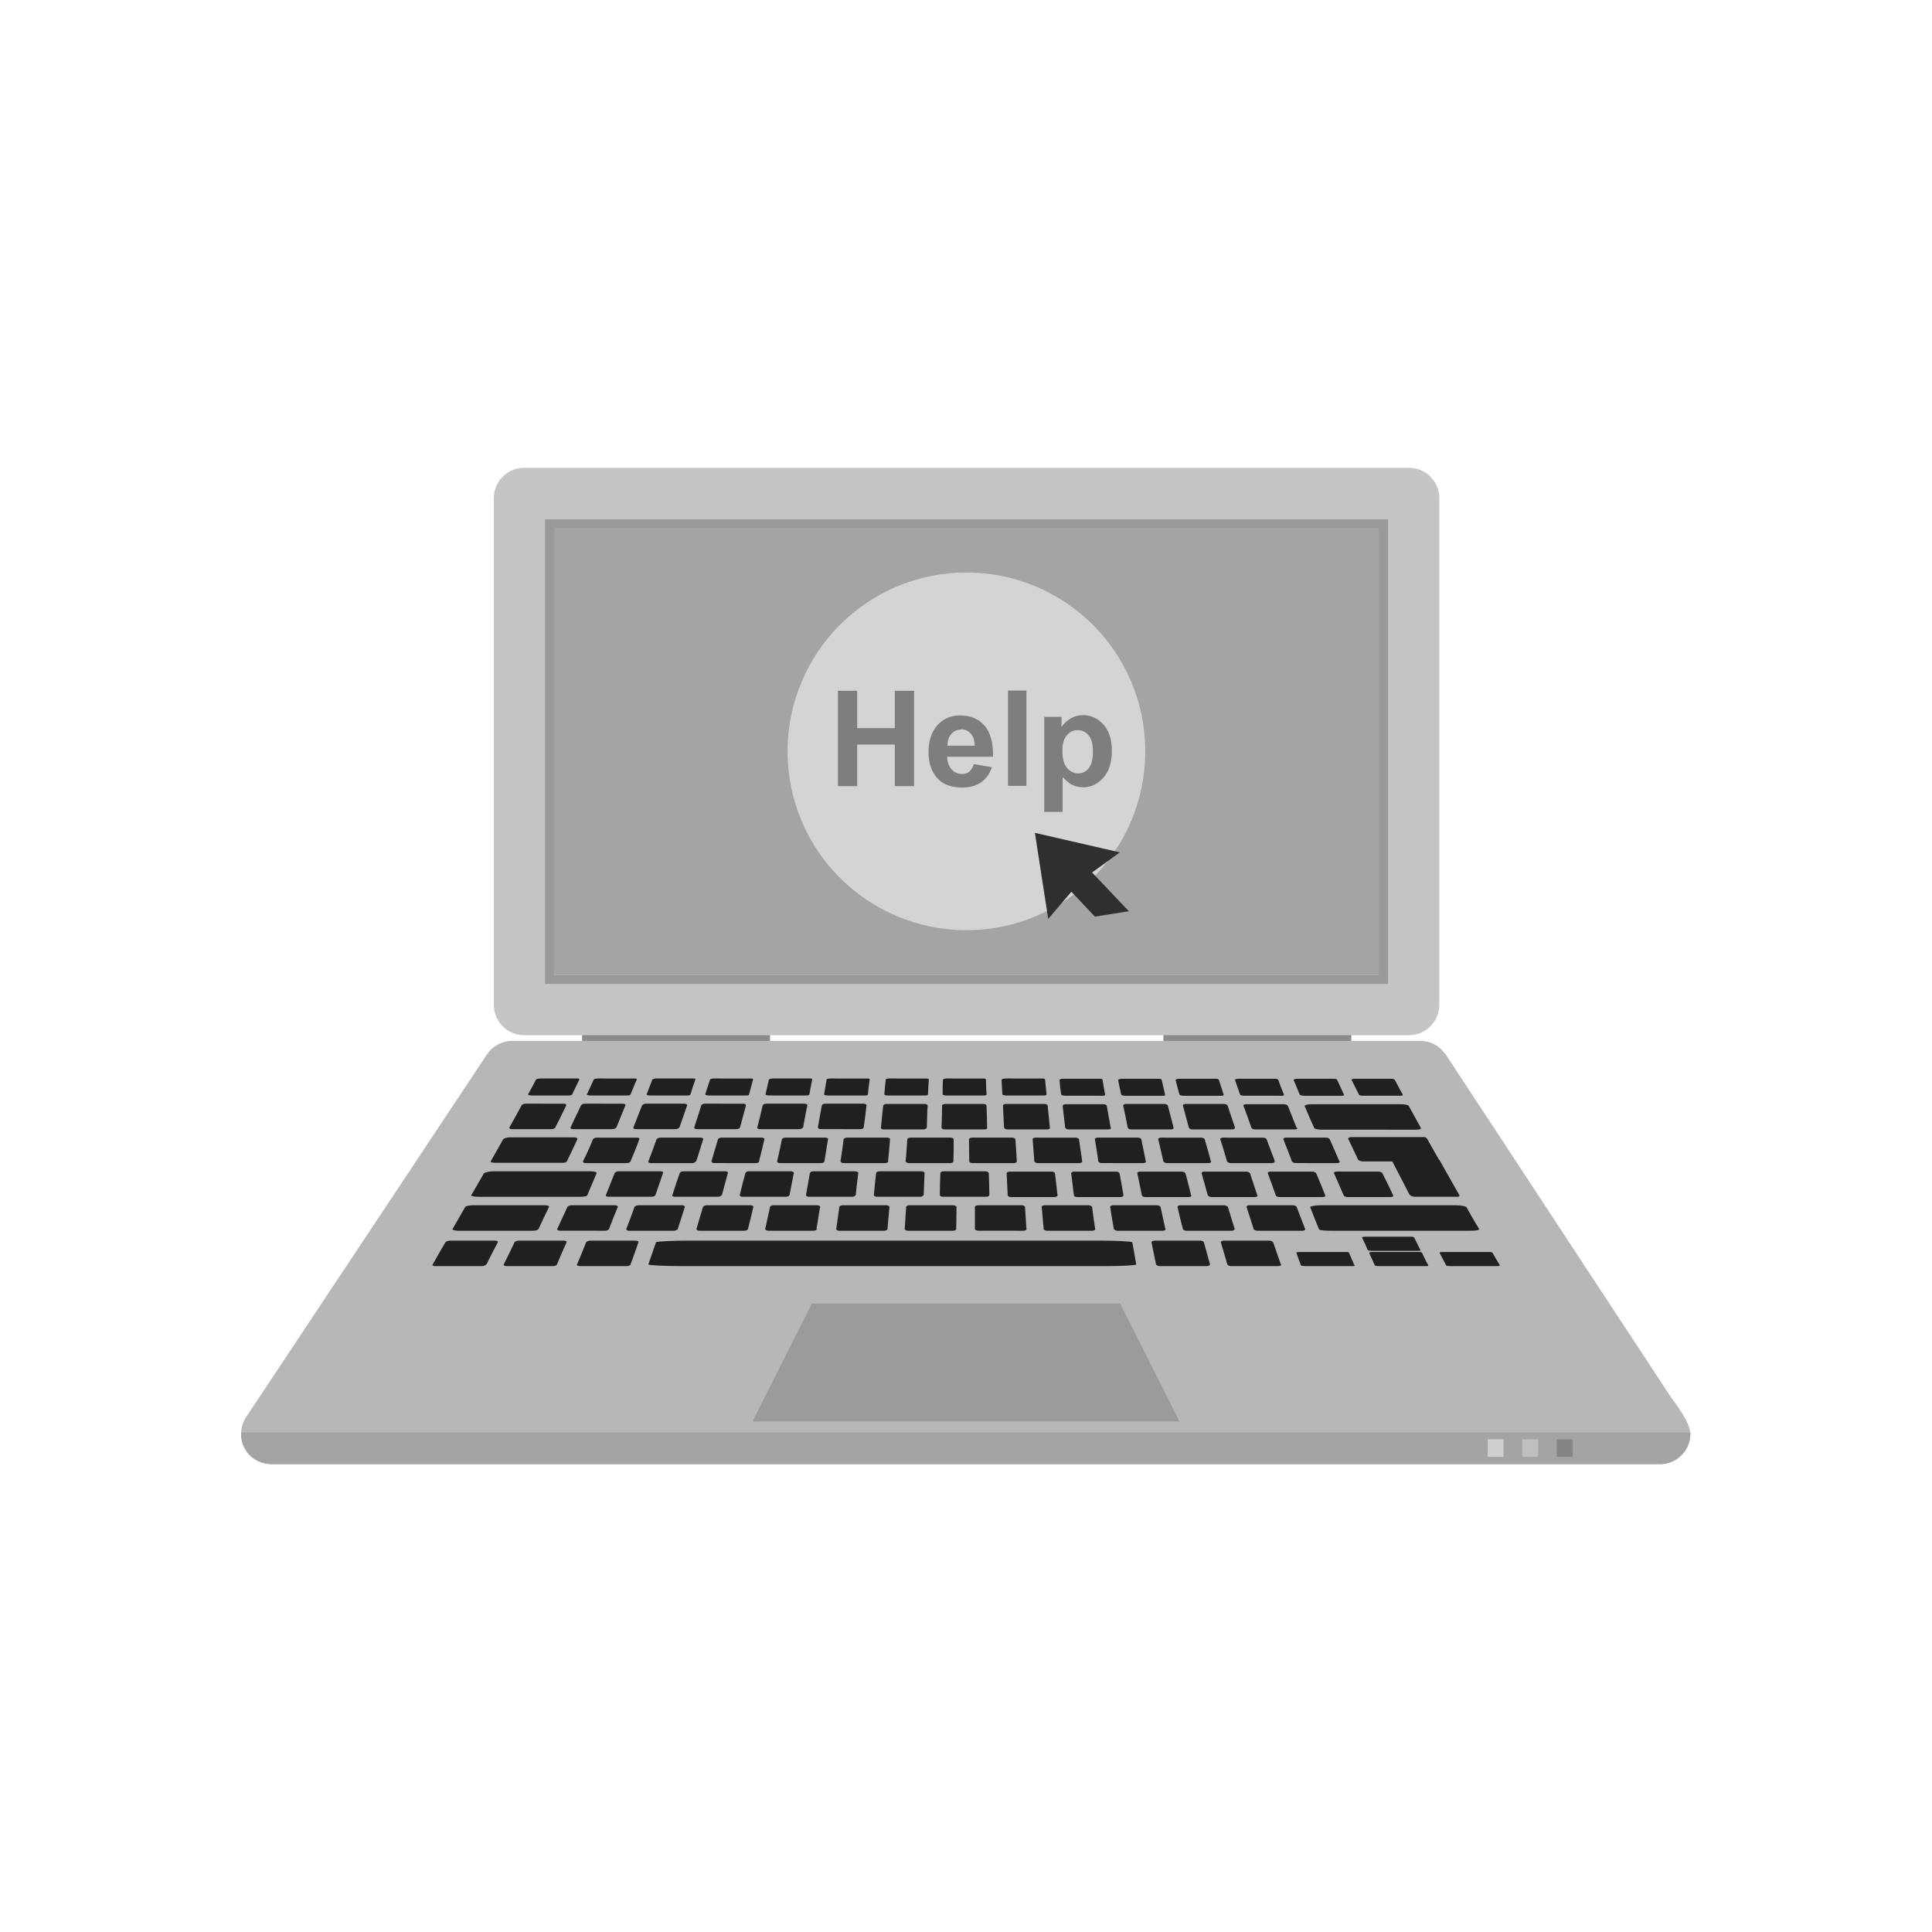 <?xml version="1.0" encoding="UTF-8"?>
<!DOCTYPE svg PUBLIC "-//W3C//DTD SVG 1.1//EN" "http://www.w3.org/Graphics/SVG/1.1/DTD/svg11.dtd">
<!-- Creator: CorelDRAW -->
<svg xmlns="http://www.w3.org/2000/svg" xml:space="preserve" width="6.827in" height="6.827in" style="shape-rendering:geometricPrecision; text-rendering:geometricPrecision; image-rendering:optimizeQuality; fill-rule:evenodd; clip-rule:evenodd"
viewBox="0 0 6.827 6.827"
 xmlns:xlink="http://www.w3.org/1999/xlink">
 <defs>
  <style type="text/css">
   <![CDATA[
    .str0 {stroke:#202020;stroke-width:0.003;stroke-linecap:round;stroke-linejoin:round}
    .fil14 {fill:none}
    .fil12 {fill:#7E7E7E}
    .fil10 {fill:#858585}
    .fil0 {fill:#8B8B8B}
    .fil1 {fill:#A4A4A5}
    .fil9 {fill:#BFBFBF}
    .fil8 {fill:#CFCFD0}
    .fil11 {fill:#D4D4D5}
    .fil7 {fill:#202020;fill-rule:nonzero}
    .fil13 {fill:#2F2F2F;fill-rule:nonzero}
    .fil5 {fill:#9A9A9A;fill-rule:nonzero}
    .fil6 {fill:#9B9B9C;fill-rule:nonzero}
    .fil3 {fill:#A4A4A5;fill-rule:nonzero}
    .fil2 {fill:#B7B7B7;fill-rule:nonzero}
    .fil4 {fill:#C5C5C5;fill-rule:nonzero}
   ]]>
  </style>
 </defs>
 <g id="Layer_x0020_1">
  <g id="_510982240">
   <g>
    <rect id="_550427232" class="fil0" x="2.057" y="3.649" width="0.664" height="0.042"/>
    <rect id="_550427352" class="fil0" x="4.111" y="3.649" width="0.664" height="0.042"/>
   </g>
   <rect id="_550426800" class="fil1 str0" x="1.888" y="1.814" width="3.054" height="1.683"/>
   <path id="_550426080" class="fil2" d="M5.106 3.722l0.799 1.216c0.015,0.02 0.068,0.09 0.068,0.128 0,0.059 -0.048,0.107 -0.107,0.107l-4.907 0 0 -3.93701e-006c-0.022,1.9685e-005 -0.044,-0.007 -0.063,-0.02 -0.048,-0.035 -0.058,-0.101 -0.024,-0.149l0 9.05512e-005 0.848 -1.277c0.019,-0.029 0.052,-0.049 0.09,-0.049l3.208 0 0.001 0 0 3.93701e-006c0.033,2.75591e-005 0.065,0.015 0.086,0.044l-7.87402e-005 0z"/>
   <path id="_550426512" class="fil3" d="M5.973 5.061c0,0.002 0,0.004 0,0.006 0,0.059 -0.048,0.107 -0.107,0.107l-4.907 0 0 -3.93701e-006c-0.022,1.9685e-005 -0.044,-0.007 -0.063,-0.02 -0.03,-0.022 -0.046,-0.057 -0.044,-0.092l5.119 0z"/>
   <path id="_550426440" class="fil4" d="M1.852 1.653l3.127 0c0.059,0 0.107,0.048 0.107,0.107l0 1.791c0,0.059 -0.048,0.107 -0.107,0.107l-3.127 0c-0.059,0 -0.107,-0.048 -0.107,-0.107l0 -1.791c0,-0.059 0.048,-0.107 0.107,-0.107zm3.02 0.213l-2.914 0 0 1.578 2.914 0 0 -1.578z"/>
   <path id="_550426176" class="fil5" d="M1.926 1.835l2.979 0 0 1.642 -2.979 0 0 -1.642zm2.946 0.032l-2.914 0 0 1.578 2.914 0 0 -1.578z"/>
   <polygon id="_550426416" class="fil6" points="4.168,5.023 3.958,4.606 2.869,4.606 2.659,5.023 "/>
   <g>
    <path id="_550426656" class="fil7" d="M4.956 3.868c0,0 0,0 0,0 0.002,0.002 0,0.004 -0.005,0.004 -0.045,0 -0.09,0 -0.135,0 -0.006,0 -0.014,-0.002 -0.014,-0.004 -0.009,-0.017 -0.017,-0.035 -0.026,-0.052 -0.001,-0.002 0.005,-0.004 0.01,-0.004 0.044,0 0.088,0 0.132,0 0.005,0 0.009,0.002 0.011,0.004 0.009,0.017 0.018,0.035 0.028,0.052z"/>
    <path id="_550426584" class="fil7" d="M5.021 3.986c0,0 0,0 0,0 0.002,0.003 -0.005,0.006 -0.019,0.006 -0.109,0 -0.219,-6.69291e-005 -0.328,-6.69291e-005 -0.014,0 -0.029,-0.002 -0.03,-0.006 -0.012,-0.026 -0.023,-0.052 -0.034,-0.078 -0,-0.003 0.011,-0.006 0.025,-0.006 0.106,6.69291e-005 0.212,6.69291e-005 0.318,0 0.013,0 0.023,0.003 0.025,0.006 0.014,0.026 0.029,0.052 0.043,0.078z"/>
    <path id="_550425744" class="fil7" d="M5.085 4.098c0,0 0,0 0,0 0,0 0,0 0,0 0.001,0 0.001,0 0.001,0 0.023,0.041 0.046,0.081 0.069,0.122 0.003,0.005 0.003,0.009 -0.004,0.009 -0.051,-6.69291e-005 -0.102,0 -0.152,0 -0.007,-6.69291e-005 -0.017,-0.004 -0.019,-0.009 -0.02,-0.039 -0.04,-0.077 -0.06,-0.116 -0.035,0 -0.069,0 -0.104,0 -0.006,0 -0.015,-0.003 -0.017,-0.006 -0.012,-0.025 -0.023,-0.05 -0.035,-0.074 -0.001,-0.003 0.005,-0.006 0.011,-0.006 0.038,0 0.077,0 0.115,0 0.008,0 0.017,0 0.027,0 0.038,0 0.077,6.69291e-005 0.115,6.69291e-005 0.006,0 0.009,0.003 0.011,0.006 0.014,0.025 0.028,0.05 0.042,0.074z"/>
    <path id="_550425384" class="fil7" d="M5.226 4.344c0,0 0,0 0,0 0.002,0.003 -0.011,0.005 -0.032,0.005 -0.163,0 -0.327,0 -0.49,0 -0.02,0 -0.041,-0.001 -0.043,-0.005 -0.011,-0.026 -0.021,-0.052 -0.031,-0.078 -0.002,-0.003 0.016,-0.007 0.037,-0.007 0.159,0 0.318,0 0.477,0 0.02,0 0.036,0.004 0.038,0.007 0.015,0.026 0.029,0.052 0.045,0.077z"/>
    <path id="_550425480" class="fil7" d="M5.299 4.471c0,0 0,0 0,0 0.001,0.002 -0.001,0.003 -0.008,0.003 -0.055,0 -0.11,0 -0.164,0 -0.008,0 -0.017,-0.001 -0.017,-0.003 -0.008,-0.015 -0.015,-0.029 -0.023,-0.044 -0.002,-0.002 0.007,-0.003 0.014,-0.003 0.054,0 0.108,0 0.162,0 0.007,0 0.009,0.001 0.011,0.003 0.009,0.015 0.017,0.03 0.026,0.044z"/>
    <path id="_550425888" class="fil7" d="M5.02 4.417c0,0 0,0 0,0 0.001,0.002 -0.001,0.003 -0.008,0.003 -0.054,0 -0.108,0 -0.162,0 -0.007,0 -0.016,-0.001 -0.017,-0.003 -0.006,-0.015 -0.013,-0.029 -0.02,-0.044 -0.001,-0.002 0.007,-0.003 0.014,-0.003 0.053,0 0.106,0 0.16,0 0.006,0 0.009,0.002 0.01,0.003 0.008,0.015 0.015,0.029 0.022,0.044z"/>
    <path id="_550425456" class="fil7" d="M5.047 4.471c0,0 0,0 0,0 0.001,0.002 -0.001,0.003 -0.008,0.003 -0.055,0 -0.11,0 -0.164,0 -0.008,0 -0.017,-0.001 -0.017,-0.003 -0.007,-0.015 -0.013,-0.029 -0.02,-0.044 -0.001,-0.002 0.006,-0.003 0.014,-0.003 0.054,0 0.108,-6.69291e-005 0.162,0 0.007,-6.69291e-005 0.009,0.001 0.011,0.003 0.007,0.015 0.014,0.03 0.022,0.044z"/>
    <path id="_550425696" class="fil7" d="M4.787 4.471c0,0 0,0 0,0 0.001,0.002 -0.001,0.003 -0.008,0.003 -0.055,0 -0.11,0 -0.165,0 -0.007,0 -0.017,-0.001 -0.017,-0.003 -0.006,-0.015 -0.011,-0.029 -0.016,-0.044 -0.001,-0.002 0.008,-0.003 0.014,-0.003 0.054,6.69291e-005 0.108,6.69291e-005 0.162,0 0.007,6.69291e-005 0.009,0.001 0.01,0.003 0.006,0.015 0.013,0.03 0.019,0.044z"/>
    <path id="_550425336" class="fil7" d="M4.527 4.468c0,0 0,0 0,0 0.002,0.003 -0.003,0.006 -0.011,0.006 -0.055,0 -0.109,0 -0.165,0 -0.007,0 -0.013,-0.003 -0.014,-0.006 -0.008,-0.026 -0.015,-0.052 -0.023,-0.078 -0.001,-0.003 0.004,-0.006 0.011,-0.006 0.053,0 0.107,0 0.16,0 0.006,0 0.012,0.003 0.014,0.006 0.009,0.026 0.018,0.052 0.027,0.078z"/>
    <path id="_550425648" class="fil7" d="M4.275 4.468c0,0 0,0 0,0 0.001,0.003 -0.004,0.006 -0.011,0.006 -0.055,0 -0.109,0 -0.165,0 -0.006,0 -0.013,-0.003 -0.014,-0.006 -0.005,-0.026 -0.011,-0.052 -0.016,-0.078 -0.001,-0.003 0.005,-0.006 0.012,-0.006 0.053,0 0.106,0 0.16,0 0.007,0 0.013,0.003 0.013,0.006 0.008,0.026 0.014,0.052 0.022,0.078z"/>
    <path id="_550425624" class="fil7" d="M4.015 4.468c0,0 0,0 0,0 0.001,0.003 -0.047,0.006 -0.11,0.006 -0.25,0 -0.5,-6.29921e-005 -0.749,-6.29921e-005 -0.249,0 -0.499,0 -0.748,0 -0.063,0 -0.118,-0.003 -0.117,-0.006 0.009,-0.026 0.018,-0.052 0.027,-0.078 0.001,-0.003 0.055,-0.006 0.117,-0.006 0.242,0 0.485,3.54331e-005 0.728,6.69291e-005 0.242,3.14961e-005 0.485,0 0.728,0 0.062,0 0.109,0.003 0.11,0.006 0.005,0.026 0.01,0.052 0.014,0.078z"/>
    <path id="_550425864" class="fil7" d="M2.229 4.468c0,0 0,0 0,0 -0.002,0.003 -0.008,0.006 -0.015,0.006 -0.055,0 -0.11,0 -0.165,0 -0.007,0 -0.012,-0.003 -0.01,-0.006 0.011,-0.026 0.022,-0.052 0.032,-0.078 0.002,-0.003 0.008,-0.006 0.015,-0.006 0.054,0 0.107,0 0.16,6.69291e-005 0.007,0 0.011,0.003 0.01,0.006 -0.009,0.026 -0.018,0.052 -0.028,0.078z"/>
    <path id="_550424880" class="fil7" d="M1.969 4.468c0,0 0,0 0,0 -0.002,0.003 -0.009,0.006 -0.015,0.006 -0.055,0 -0.11,0 -0.164,0 -0.007,0 -0.012,-0.003 -0.01,-0.006 0.013,-0.026 0.026,-0.052 0.038,-0.078 0.002,-0.003 0.008,-0.006 0.015,-0.006 0.053,0 0.106,0 0.16,0 0.006,0 0.011,0.003 0.009,0.006 -0.012,0.026 -0.023,0.052 -0.034,0.078z"/>
    <path id="_550425216" class="fil7" d="M1.718 4.468c0,0 0,0 0,0 -0.002,0.003 -0.009,0.006 -0.015,0.006 -0.055,0 -0.11,0 -0.165,0 -0.008,0 -0.011,-0.003 -0.009,-0.006 0.015,-0.026 0.029,-0.052 0.045,-0.078 0.002,-0.003 0.009,-0.006 0.016,-0.006 0.053,0 0.106,0 0.16,0 0.006,0 0.011,0.003 0.009,0.006 -0.014,0.026 -0.027,0.052 -0.04,0.078z"/>
    <path id="_550424856" class="fil7" d="M1.644 4.265c0,0 0,0 0,0 0.001,-0.003 0.015,-0.006 0.026,-0.006 0.086,0 0.171,0 0.256,0 0.011,0 0.015,0.003 0.014,0.006 -0.013,0.026 -0.025,0.052 -0.037,0.078 -0.002,0.003 -0.009,0.006 -0.02,0.006 -0.088,0 -0.176,0 -0.264,0 -0.011,0 -0.022,-0.003 -0.02,-0.006 0.015,-0.026 0.03,-0.052 0.045,-0.078z"/>
    <path id="_550425168" class="fil7" d="M1.711 4.146c0,0 0,0 0,0 0.002,-0.003 0.018,-0.007 0.032,-0.007 0.115,0 0.23,6.69291e-005 0.345,6.69291e-005 0.015,0 0.022,0.004 0.02,0.007 -0.011,0.026 -0.022,0.052 -0.033,0.078 -0.001,0.003 -0.011,0.005 -0.026,0.005 -0.119,0 -0.237,-0 -0.356,-0 -0.015,0 -0.029,-0.002 -0.028,-0.005 0.015,-0.026 0.03,-0.052 0.045,-0.078z"/>
    <path id="_550425120" class="fil7" d="M1.778 4.026c0,0 0,0 0,0 0.002,-0.003 0.014,-0.007 0.023,-0.007 0.076,0 0.151,0 0.227,0 0.01,0 0.014,0.003 0.012,0.007 -0.012,0.026 -0.024,0.052 -0.037,0.078 -0.001,0.003 -0.007,0.005 -0.017,0.005 -0.078,-6.69291e-005 -0.156,-6.69291e-005 -0.234,-6.69291e-005 -0.011,0 -0.02,-0.002 -0.018,-0.005 0.015,-0.026 0.029,-0.052 0.044,-0.078z"/>
    <path id="_550424832" class="fil7" d="M1.963 3.984c0,0 0,0 0,0 -0.002,0.003 -0.008,0.006 -0.014,0.006 -0.047,-0 -0.094,-0 -0.141,-0 -0.006,0 -0.009,-0.003 -0.008,-0.006 0.015,-0.026 0.029,-0.052 0.043,-0.078 0.002,-0.003 0.008,-0.006 0.014,-0.006 0.045,0 0.091,6.69291e-005 0.136,6.69291e-005 0.006,0 0.009,0.003 0.008,0.006 -0.013,0.026 -0.025,0.052 -0.039,0.078z"/>
    <path id="_550425240" class="fil7" d="M1.894 3.815c0,0 0,0 0,0 0.001,-0.002 0.009,-0.004 0.015,-0.004 0.044,0 0.088,0 0.132,0 0.006,0 0.007,0.002 0.006,0.004 -0.008,0.017 -0.017,0.035 -0.025,0.052 -0.001,0.002 -0.004,0.004 -0.01,0.004 -0.045,0 -0.09,-6.69291e-005 -0.135,-6.69291e-005 -0.006,0 -0.012,-0.002 -0.011,-0.004 0.01,-0.017 0.019,-0.035 0.028,-0.052z"/>
    <path id="_550425048" class="fil7" d="M2.178 3.984c0,0 0,0 0,0 -0.002,0.003 -0.008,0.006 -0.014,0.006 -0.047,0 -0.094,0 -0.14,0 -0.006,0 -0.009,-0.003 -0.008,-0.006 0.012,-0.026 0.025,-0.052 0.037,-0.078 0.002,-0.003 0.008,-0.006 0.013,-0.006 0.045,0 0.091,6.29921e-005 0.136,6.29921e-005 0.006,0 0.009,0.003 0.008,0.006 -0.011,0.026 -0.021,0.052 -0.032,0.078z"/>
    <path id="_550425264" class="fil7" d="M2.097 3.815c0,0 0,0 0,0 0.002,-0.002 0.009,-0.004 0.015,-0.004 0.044,6.69291e-005 0.088,6.69291e-005 0.132,6.69291e-005 0.006,0 0.007,0.002 0.006,0.004 -0.008,0.017 -0.014,0.035 -0.022,0.052 -0.001,0.002 -0.004,0.004 -0.009,0.004 -0.045,0 -0.09,-0 -0.134,-0 -0.006,0 -0.012,-0.002 -0.011,-0.004 0.008,-0.017 0.016,-0.035 0.024,-0.052z"/>
    <path id="_550424928" class="fil7" d="M2.4 3.984c0,0 0,0 0,0 -0.001,0.003 -0.007,0.006 -0.013,0.006 -0.046,0 -0.093,0 -0.141,0 -0.005,0 -0.009,-0.003 -0.008,-0.006 0.011,-0.026 0.02,-0.052 0.031,-0.078 0.002,-0.003 0.008,-0.006 0.013,-0.006 0.046,0 0.091,0 0.137,0 0.006,0 0.01,0.003 0.009,0.006 -0.009,0.026 -0.018,0.052 -0.027,0.078z"/>
    <path id="_550425024" class="fil7" d="M2.305 3.815c0,0 0,0 0,0 0.001,-0.002 0.009,-0.004 0.014,-0.004 0.044,0 0.088,0 0.132,0 0.006,0 0.008,0.002 0.006,0.004 -0.006,0.017 -0.012,0.035 -0.017,0.052 -0.001,0.002 -0.003,0.004 -0.009,0.004 -0.045,0 -0.09,-6.69291e-005 -0.135,-6.69291e-005 -0.006,0 -0.012,-0.002 -0.011,-0.004 0.007,-0.017 0.013,-0.035 0.02,-0.052z"/>
    <path id="_550424328" class="fil7" d="M2.615 3.984c0,0 0,0 0,0 -0.001,0.003 -0.006,0.006 -0.012,0.006 -0.047,0 -0.094,0 -0.141,0 -0.006,0 -0.009,-0.003 -0.009,-0.006 0.009,-0.026 0.017,-0.052 0.025,-0.078 0.001,-0.003 0.007,-0.006 0.012,-0.006 0.045,6.69291e-005 0.091,6.69291e-005 0.137,6.69291e-005 0.006,0 0.009,0.003 0.009,0.006 -0.007,0.026 -0.014,0.052 -0.021,0.078z"/>
    <path id="_550424256" class="fil7" d="M2.508 3.815c0,0 0,0 0,0 0.001,-0.002 0.009,-0.004 0.014,-0.004 0.044,0 0.088,0 0.132,6.69291e-005 0.006,0 0.008,0.002 0.007,0.004 -0.005,0.017 -0.009,0.034 -0.014,0.052 -0,0.002 -0.003,0.004 -0.008,0.004 -0.045,0 -0.09,0 -0.135,-0 -0.005,0 -0.012,-0.002 -0.012,-0.004 0.006,-0.017 0.011,-0.035 0.017,-0.052z"/>
    <path id="_550423800" class="fil7" d="M2.837 3.984c0,0 0,0 0,0 -0.001,0.003 -0.006,0.006 -0.012,0.006 -0.047,0 -0.094,0 -0.14,0 -0.006,-6.69291e-005 -0.011,-0.003 -0.009,-0.006 0.007,-0.026 0.013,-0.052 0.019,-0.078 0.001,-0.003 0.007,-0.006 0.012,-0.006 0.045,0 0.091,0 0.136,0 0.006,0 0.011,0.003 0.01,0.006 -0.006,0.026 -0.01,0.052 -0.015,0.078z"/>
    <path id="_550423896" class="fil7" d="M2.717 3.815c0,0 0,0 0,0 0.001,-0.002 0.008,-0.004 0.014,-0.004 0.044,0 0.088,0 0.132,0 0.006,0 0.008,0.002 0.007,0.004 -0.003,0.017 -0.007,0.034 -0.01,0.052 -0.001,0.002 -0.003,0.004 -0.008,0.004 -0.046,0 -0.091,0 -0.135,-6.69291e-005 -0.006,0 -0.013,-0.002 -0.012,-0.004 0.004,-0.017 0.008,-0.035 0.012,-0.052z"/>
    <path id="_550424016" class="fil7" d="M3.052 3.984c0,0 0,0 0,0 0,0.003 -0.005,0.006 -0.011,0.006 -0.047,0 -0.094,0 -0.141,-6.69291e-005 -0.006,0 -0.01,-0.003 -0.01,-0.006 0.005,-0.026 0.009,-0.052 0.014,-0.078 0.001,-0.003 0.006,-0.006 0.012,-0.006 0.045,0 0.091,6.69291e-005 0.136,6.69291e-005 0.006,0 0.01,0.003 0.01,0.006 -0.003,0.026 -0.006,0.052 -0.01,0.078z"/>
    <path id="_550423992" class="fil7" d="M2.92 3.815c0,0 0,0 0,0 0,-0.002 0.008,-0.004 0.014,-0.004 0.044,0 0.088,6.69291e-005 0.132,6.69291e-005 0.006,0 0.008,0.002 0.007,0.004 -0.002,0.017 -0.005,0.035 -0.006,0.052 -0,0.002 -0.002,0.004 -0.008,0.004 -0.045,0 -0.09,0 -0.135,-6.69291e-005 -0.006,0 -0.013,-0.002 -0.012,-0.004 0.003,-0.017 0.006,-0.035 0.009,-0.052z"/>
    <path id="_550424160" class="fil7" d="M3.274 3.985c0,0 0,0 0,0 0,0.003 -0.006,0.006 -0.011,0.006 -0.047,0 -0.094,-0 -0.141,-0 -0.006,0 -0.01,-0.003 -0.009,-0.006 0.002,-0.026 0.005,-0.052 0.008,-0.078 0,-0.003 0.005,-0.006 0.011,-0.006 0.045,0 0.091,0 0.136,0 0.006,0 0.01,0.003 0.01,0.006 -0.002,0.026 -0.002,0.052 -0.003,0.078z"/>
    <path id="_550424280" class="fil7" d="M3.129 3.815c0,0 0,0 0,0 0,-0.002 0.008,-0.004 0.013,-0.004 0.044,6.69291e-005 0.088,6.69291e-005 0.132,6.69291e-005 0.005,0 0.008,0.002 0.008,0.004 -0.001,0.017 -0.002,0.035 -0.003,0.052 0,0.002 -0.002,0.004 -0.008,0.004 -0.045,0 -0.09,0 -0.134,0 -0.006,0 -0.013,-0.002 -0.012,-0.004 0.001,-0.017 0.003,-0.035 0.005,-0.052z"/>
    <path id="_550423848" class="fil7" d="M3.489 3.985c0,0 0,0 0,0 0,0.003 -0.004,0.006 -0.011,0.006 -0.046,0 -0.094,-6.29921e-005 -0.14,-6.29921e-005 -0.006,0 -0.011,-0.003 -0.011,-0.006 0.001,-0.026 0.002,-0.052 0.002,-0.078 0,-0.003 0.005,-0.006 0.011,-0.006 0.045,0 0.09,0 0.136,0 0.005,0 0.01,0.003 0.01,0.006 0.001,0.026 0.002,0.052 0.002,0.078z"/>
    <path id="_550424352" class="fil7" d="M3.332 3.815c0,0 0,0 0,0 0,-0.002 0.007,-0.004 0.013,-0.004 0.043,0 0.088,6.69291e-005 0.131,6.69291e-005 0.006,0 0.008,0.002 0.008,0.004 0,0.017 0.001,0.035 0.002,0.052 -0,0.002 -0.003,0.004 -0.008,0.004 -0.045,0 -0.09,-6.69291e-005 -0.135,-6.69291e-005 -0.005,0 -0.013,-0.002 -0.012,-0.004 0,-0.017 0,-0.035 0.001,-0.052z"/>
    <path id="_550423392" class="fil7" d="M3.71 3.985c0,0 0,0 0,0 0.001,0.003 -0.004,0.006 -0.01,0.006 -0.046,0 -0.094,0 -0.14,-6.69291e-005 -0.006,0 -0.011,-0.003 -0.012,-0.006 -0.001,-0.026 -0.003,-0.052 -0.004,-0.078 0,-0.003 0.005,-0.006 0.01,-0.006 0.046,6.69291e-005 0.091,6.69291e-005 0.137,6.69291e-005 0.006,0 0.011,0.003 0.011,0.006 0.003,0.026 0.005,0.052 0.008,0.078z"/>
    <path id="_550423608" class="fil7" d="M3.54 3.815c0,0 0,0 0,0 0,-0.002 0.007,-0.004 0.013,-0.004 0.044,0 0.088,0 0.132,6.29921e-005 0.005,-6.29921e-005 0.008,0.002 0.008,0.004 0.002,0.017 0.003,0.034 0.005,0.052 0,0.002 -0.002,0.004 -0.008,0.004 -0.045,0 -0.09,0 -0.134,0 -0.006,0 -0.014,-0.002 -0.014,-0.004 -0.001,-0.017 -0.002,-0.035 -0.003,-0.052z"/>
    <path id="_550423248" class="fil7" d="M3.926 3.985c0,0 0,0 0,0 0.001,0.003 -0.003,0.006 -0.009,0.006 -0.047,-0 -0.094,-0 -0.141,-0 -0.006,0 -0.011,-0.003 -0.012,-0.006 -0.003,-0.026 -0.006,-0.052 -0.009,-0.077 -0,-0.003 0.004,-0.006 0.009,-0.006 0.046,0 0.091,0 0.136,0 0.006,0 0.011,0.003 0.011,0.006 0.005,0.026 0.009,0.052 0.014,0.078z"/>
    <path id="_550423704" class="fil7" d="M3.744 3.816c0,0 0,0 0,0 -0,-0.002 0.006,-0.004 0.012,-0.004 0.044,0 0.088,0 0.132,0 0.006,0 0.008,0.002 0.008,0.004 0.003,0.017 0.006,0.034 0.009,0.052 0,0.002 -0.001,0.004 -0.007,0.004 -0.045,-6.69291e-005 -0.09,-6.69291e-005 -0.134,-6.69291e-005 -0.006,0 -0.013,-0.002 -0.014,-0.004 -0.003,-0.017 -0.005,-0.035 -0.006,-0.052z"/>
    <path id="_550423320" class="fil7" d="M4.147 3.985c0,0 0,0 0,0 0.001,0.003 -0.003,0.006 -0.009,0.006 -0.047,0 -0.094,-6.69291e-005 -0.141,-6.69291e-005 -0.006,0 -0.011,-0.003 -0.012,-0.006 -0.005,-0.026 -0.01,-0.052 -0.016,-0.078 -0,-0.003 0.004,-0.006 0.009,-0.006 0.046,0 0.091,0 0.137,0 0.006,0 0.011,0.003 0.012,0.006 0.006,0.026 0.014,0.052 0.02,0.078z"/>
    <path id="_550423632" class="fil7" d="M3.952 3.816c0,0 0,0 0,0 -0,-0.002 0.006,-0.004 0.012,-0.004 0.044,0 0.088,6.69291e-005 0.132,6.69291e-005 0.006,0 0.008,0.002 0.009,0.004 0.004,0.017 0.008,0.035 0.012,0.052 0.001,0.002 -0.001,0.004 -0.006,0.004 -0.045,0 -0.09,-6.69291e-005 -0.135,-6.69291e-005 -0.006,0 -0.014,-0.002 -0.014,-0.004 -0.004,-0.017 -0.008,-0.035 -0.011,-0.052z"/>
    <path id="_550423536" class="fil7" d="M4.363 3.985c0,0 0,0 0,0 0.002,0.003 -0.003,0.006 -0.009,0.006 -0.047,0 -0.094,0 -0.141,0 -0.005,0 -0.011,-0.003 -0.012,-0.006 -0.007,-0.026 -0.014,-0.052 -0.021,-0.078 -0.001,-0.003 0.003,-0.006 0.009,-0.006 0.046,6.29921e-005 0.091,6.29921e-005 0.137,0 0.005,-6.69291e-005 0.011,0.003 0.012,0.006 0.009,0.026 0.017,0.052 0.026,0.077z"/>
    <path id="_550423080" class="fil7" d="M4.155 3.816c0,0 0,0 0,0 -0.001,-0.002 0.006,-0.004 0.011,-0.004 0.044,6.69291e-005 0.088,6.69291e-005 0.132,6.69291e-005 0.006,0 0.008,0.002 0.009,0.004 0.006,0.017 0.011,0.034 0.017,0.052 0,0.002 -0.001,0.004 -0.007,0.004 -0.045,0 -0.09,0 -0.135,-0 -0.006,0 -0.014,-0.002 -0.014,-0.004 -0.005,-0.017 -0.01,-0.035 -0.014,-0.052z"/>
    <path id="_550423296" class="fil7" d="M4.584 3.985c0,0 0,0 0,0 0.002,0.003 -0.002,0.006 -0.008,0.006 -0.047,-0 -0.094,-0 -0.141,-0 -0.006,0 -0.012,-0.003 -0.013,-0.006 -0.009,-0.026 -0.018,-0.052 -0.028,-0.077 -0.001,-0.003 0.003,-0.006 0.008,-0.006 0.046,0 0.091,0 0.136,0 0.006,0 0.012,0.003 0.013,0.006 0.01,0.026 0.021,0.052 0.031,0.078z"/>
    <path id="_550423752" class="fil7" d="M4.683 4.224c0,0 0,0 0,0 0.002,0.003 -0.003,0.006 -0.01,0.006 -0.051,6.69291e-005 -0.102,6.69291e-005 -0.152,0 -0.006,6.69291e-005 -0.012,-0.003 -0.013,-0.006 -0.009,-0.026 -0.018,-0.052 -0.028,-0.078 -0.001,-0.003 0.003,-0.006 0.009,-0.006 0.049,0 0.099,0 0.148,6.69291e-005 0.006,0 0.012,0.003 0.014,0.006 0.011,0.026 0.022,0.052 0.032,0.078z"/>
    <path id="_550423728" class="fil7" d="M4.612 4.343c0,0 0,0 0,0 0.001,0.003 -0.003,0.006 -0.01,0.006 -0.053,0 -0.106,0 -0.158,0 -0.007,-6.69291e-005 -0.013,-0.003 -0.014,-0.006 -0.008,-0.026 -0.017,-0.052 -0.025,-0.078 -0.001,-0.003 0.003,-0.006 0.009,-0.006 0.051,6.69291e-005 0.103,0 0.154,0 0.007,0 0.013,0.003 0.014,0.006 0.01,0.026 0.02,0.052 0.03,0.078z"/>
    <path id="_517191072" class="fil7" d="M4.504 4.104c0,0 0,0 0,0 0.001,0.003 -0.003,0.006 -0.009,0.006 -0.049,0 -0.097,0 -0.146,0 -0.006,0 -0.012,-0.003 -0.013,-0.006 -0.008,-0.026 -0.015,-0.052 -0.024,-0.078 -0.001,-0.003 0.004,-0.006 0.009,-0.006 0.048,0 0.095,0 0.142,6.29921e-005 0.006,0 0.012,0.003 0.013,0.006 0.009,0.026 0.02,0.052 0.029,0.078z"/>
    <path id="_510968392" class="fil7" d="M4.444 4.224c0,0 0,0 0,0 0.001,0.003 -0.004,0.006 -0.01,0.006 -0.051,0 -0.102,0 -0.152,0 -0.007,-0 -0.012,-0.003 -0.014,-0.006 -0.007,-0.026 -0.015,-0.052 -0.022,-0.078 -0.001,-0.003 0.003,-0.006 0.009,-0.006 0.05,0 0.099,0 0.148,0 0.007,0 0.013,0.003 0.014,0.006 0.009,0.026 0.017,0.052 0.026,0.078z"/>
    <path id="_510981592" class="fil7" d="M4.363 4.343c0,0 0,0 0,0 0,0.003 -0.004,0.006 -0.011,0.006 -0.053,6.69291e-005 -0.106,6.69291e-005 -0.159,6.69291e-005 -0.006,-6.69291e-005 -0.013,-0.003 -0.013,-0.006 -0.007,-0.026 -0.013,-0.052 -0.019,-0.078 -0.001,-0.003 0.004,-0.006 0.01,-0.006 0.051,0 0.103,0 0.154,0 0.006,0 0.012,0.003 0.014,0.006 0.008,0.026 0.016,0.052 0.024,0.078z"/>
    <path id="_510975784" class="fil7" d="M4.279 4.104c0,0 0,0 0,0 0.002,0.003 -0.003,0.006 -0.009,0.006 -0.049,-0 -0.098,-0 -0.146,-0 -0.006,0 -0.012,-0.003 -0.013,-0.006 -0.006,-0.026 -0.012,-0.052 -0.018,-0.078 -0.001,-0.003 0.004,-0.006 0.01,-0.006 0.047,0 0.095,6.69291e-005 0.142,6.69291e-005 0.006,0 0.011,0.003 0.012,0.006 0.008,0.026 0.015,0.052 0.022,0.078z"/>
    <path id="_510966280" class="fil7" d="M4.21 4.224c0,0 0,0 0,0 0.001,0.003 -0.004,0.006 -0.01,0.006 -0.051,0 -0.102,0 -0.153,0 -0.006,0 -0.011,-0.003 -0.012,-0.006 -0.005,-0.026 -0.011,-0.052 -0.016,-0.078 -0.001,-0.003 0.004,-0.006 0.009,-0.006 0.05,0 0.099,0 0.148,0 0.006,0 0.012,0.003 0.013,0.006 0.007,0.026 0.014,0.052 0.02,0.078z"/>
    <path id="_510992896" class="fil7" d="M4.119 4.343c0,0 0,0 0,0 0.001,0.003 -0.004,0.006 -0.011,0.006 -0.053,0 -0.106,0 -0.159,0 -0.006,0 -0.012,-0.003 -0.013,-0.006 -0.005,-0.026 -0.009,-0.052 -0.013,-0.078 -0.001,-0.003 0.004,-0.006 0.011,-0.006 0.051,0 0.103,6.29921e-005 0.154,0 0.006,6.29921e-005 0.012,0.003 0.013,0.006 0.006,0.026 0.011,0.052 0.017,0.078z"/>
    <path id="_510985888" class="fil7" d="M4.049 4.104c0,0 0,0 0,0 0.002,0.003 -0.004,0.006 -0.01,0.006 -0.049,0 -0.097,0 -0.146,-6.29921e-005 -0.006,0 -0.011,-0.003 -0.012,-0.006 -0.003,-0.026 -0.008,-0.052 -0.012,-0.078 -0.001,-0.003 0.004,-0.006 0.01,-0.006 0.047,0 0.095,0 0.142,0 0.006,0 0.011,0.003 0.012,0.006 0.005,0.026 0.011,0.052 0.016,0.078z"/>
    <path id="_510984496" class="fil7" d="M3.97 4.224c0,0 0,0 0,0 0,0.003 -0.005,0.006 -0.011,0.006 -0.051,0 -0.102,0 -0.152,0 -0.007,0 -0.012,-0.003 -0.012,-0.006 -0.004,-0.026 -0.006,-0.052 -0.01,-0.078 -0,-0.003 0.004,-0.006 0.011,-0.006 0.049,0 0.098,0 0.148,6.69291e-005 0.006,0 0.011,0.003 0.012,0.006 0.005,0.026 0.01,0.052 0.014,0.078z"/>
    <path id="_510984592" class="fil7" d="M3.87 4.343c0,0 0,0 0,0 0.001,0.003 -0.004,0.006 -0.011,0.006 -0.052,0 -0.105,0 -0.158,0 -0.007,0 -0.013,-0.003 -0.013,-0.006 -0.002,-0.026 -0.005,-0.052 -0.007,-0.078 -0.001,-0.003 0.005,-0.006 0.011,-0.006 0.051,0 0.103,0 0.154,0 0.006,0 0.012,0.003 0.013,0.006 0.003,0.026 0.007,0.052 0.011,0.078z"/>
    <path id="_510984376" class="fil7" d="M3.824 4.104c0,0 0,0 0,0 0.001,0.003 -0.004,0.006 -0.011,0.006 -0.049,0 -0.098,0 -0.146,0 -0.006,0 -0.011,-0.003 -0.012,-0.006 -0.002,-0.026 -0.004,-0.052 -0.006,-0.078 -0.001,-0.003 0.004,-0.006 0.01,-0.006 0.047,0 0.095,6.69291e-005 0.142,6.69291e-005 0.006,0 0.011,0.003 0.012,0.006 0.003,0.026 0.008,0.052 0.011,0.078z"/>
    <path id="_510983920" class="fil7" d="M3.737 4.224c0,0 0,0 0,0 0,0.003 -0.005,0.006 -0.012,0.006 -0.051,6.69291e-005 -0.102,0 -0.152,0 -0.007,0 -0.012,-0.003 -0.012,-0.006 -0.001,-0.026 -0.003,-0.052 -0.004,-0.078 -0,-0.003 0.005,-0.006 0.011,-0.006 0.049,6.69291e-005 0.099,6.69291e-005 0.148,6.69291e-005 0.006,0 0.012,0.003 0.012,0.006 0.003,0.026 0.006,0.052 0.009,0.078z"/>
    <path id="_510984256" class="fil7" d="M3.628 4.343c0,0 0,0 0,0 0,0.003 -0.005,0.006 -0.012,0.006 -0.053,-6.69291e-005 -0.106,-6.69291e-005 -0.159,-6.69291e-005 -0.006,0 -0.012,-0.003 -0.012,-0.006 0,-0.026 -0,-0.052 -0,-0.078 0,-0.003 0.005,-0.006 0.011,-0.006 0.051,0 0.103,0 0.154,0 0.007,0 0.012,0.003 0.012,0.006 0.002,0.026 0.003,0.052 0.005,0.078z"/>
    <path id="_510984016" class="fil7" d="M3.593 4.104c0,0 0,0 0,0 0.001,0.003 -0.005,0.006 -0.011,0.006 -0.049,0 -0.098,0 -0.146,0 -0.006,0 -0.011,-0.003 -0.011,-0.006 0,-0.026 -0.001,-0.052 -0.001,-0.078 0,-0.003 0.005,-0.006 0.011,-0.006 0.048,0 0.094,0 0.142,0 0.006,0 0.011,0.003 0.011,0.006 0.002,0.026 0.004,0.052 0.005,0.078z"/>
    <path id="_510984232" class="fil7" d="M3.496 4.223c0,0 0,0 0,0 0,0.003 -0.005,0.006 -0.012,0.006 -0.051,0 -0.102,0 -0.152,0 -0.006,0 -0.011,-0.003 -0.011,-0.006 0,-0.026 0.001,-0.052 0.002,-0.078 0,-0.003 0.005,-0.006 0.011,-0.006 0.049,0 0.099,0 0.148,0 0.006,0 0.011,0.003 0.012,0.006 0.001,0.026 0.002,0.052 0.002,0.078z"/>
    <path id="_510984112" class="fil7" d="M3.379 4.343c0,0 0,0 0,0 0,0.003 -0.005,0.006 -0.012,0.006 -0.053,0 -0.106,0 -0.158,0 -0.007,0 -0.012,-0.003 -0.012,-0.006 0.002,-0.026 0.003,-0.052 0.005,-0.078 0,-0.003 0.005,-0.006 0.012,-0.006 0.051,0 0.102,0 0.154,0 0.006,0 0.012,0.003 0.012,0.006 -0,0.026 -0.001,0.052 -0.001,0.078z"/>
    <path id="_510984328" class="fil7" d="M3.369 4.104c0,0 0,0 0,0 0,0.003 -0.005,0.006 -0.011,0.006 -0.049,0 -0.098,-0 -0.146,-0 -0.006,0 -0.011,-0.003 -0.012,-0.006 0.003,-0.026 0.004,-0.052 0.006,-0.078 0,-0.003 0.005,-0.006 0.011,-0.006 0.048,0 0.094,0 0.142,0 0.006,0 0.011,0.003 0.011,0.006 0,0.026 -0,0.052 -0.001,0.078z"/>
    <path id="_510984064" class="fil7" d="M3.263 4.223c0,0 0,0 0,0 0,0.003 -0.006,0.006 -0.012,0.006 -0.051,-6.69291e-005 -0.101,-6.69291e-005 -0.152,-6.69291e-005 -0.006,0 -0.012,-0.003 -0.011,-0.006 0.002,-0.026 0.005,-0.052 0.008,-0.078 0,-0.003 0.006,-0.006 0.012,-0.006 0.049,0 0.099,0 0.148,0 0.006,0 0.012,0.003 0.011,0.006 -0.001,0.026 -0.002,0.052 -0.003,0.078z"/>
    <path id="_510983368" class="fil7" d="M3.136 4.343c0,0 0,0 0,0 0,0.003 -0.006,0.006 -0.012,0.006 -0.053,0 -0.105,0 -0.158,0 -0.007,0 -0.012,-0.003 -0.011,-0.006 0.004,-0.026 0.007,-0.052 0.011,-0.078 0,-0.003 0.006,-0.006 0.012,-0.006 0.051,0 0.102,0 0.154,0 0.006,0 0.011,0.003 0.011,0.006 -0.002,0.026 -0.005,0.052 -0.007,0.078z"/>
    <path id="_510983824" class="fil7" d="M3.139 4.104c0,0 0,0 0,0 0,0.003 -0.005,0.006 -0.012,0.006 -0.049,0 -0.098,0 -0.146,0 -0.006,0 -0.01,-0.003 -0.011,-0.006 0.004,-0.026 0.008,-0.052 0.011,-0.078 0.001,-0.003 0.006,-0.006 0.012,-0.006 0.047,0 0.094,0 0.142,0 0.006,-0 0.011,0.003 0.01,0.006 -0.002,0.026 -0.004,0.052 -0.007,0.078z"/>
    <path id="_510983128" class="fil7" d="M3.023 4.223c0,0 0,0 0,0 -0,0.003 -0.006,0.006 -0.012,0.006 -0.051,0 -0.102,0 -0.152,0 -0.007,0 -0.011,-0.003 -0.011,-0.006 0.005,-0.026 0.009,-0.052 0.014,-0.078 0.001,-0.003 0.006,-0.006 0.012,-0.006 0.049,0 0.099,6.69291e-005 0.148,6.69291e-005 0.006,0 0.011,0.003 0.011,0.006 -0.003,0.026 -0.007,0.052 -0.009,0.078z"/>
    <path id="_510983320" class="fil7" d="M2.887 4.343c0,0 0,0 0,0 -0,0.003 -0.006,0.006 -0.013,0.006 -0.053,0 -0.106,-0 -0.159,-0 -0.006,0 -0.011,-0.003 -0.011,-0.006 0.006,-0.026 0.011,-0.052 0.017,-0.078 0,-0.003 0.006,-0.006 0.013,-0.006 0.051,0 0.102,0 0.153,0 0.007,0 0.012,0.003 0.011,0.006 -0.005,0.026 -0.008,0.052 -0.013,0.078z"/>
    <path id="_510983272" class="fil7" d="M2.913 4.104c0,0 0,0 0,0 0,0.003 -0.005,0.006 -0.011,0.006 -0.049,0 -0.098,0 -0.146,0 -0.006,0 -0.01,-0.003 -0.01,-0.006 0.006,-0.026 0.012,-0.052 0.017,-0.078 0.001,-0.003 0.006,-0.006 0.012,-0.006 0.047,0 0.094,0 0.142,0 0.006,0 0.01,0.003 0.009,0.006 -0.005,0.026 -0.008,0.052 -0.013,0.078z"/>
    <path id="_510983656" class="fil7" d="M2.79 4.223c0,0 0,0 0,0 -0.001,0.003 -0.007,0.006 -0.014,0.006 -0.051,0 -0.102,0 -0.152,0 -0.006,0 -0.011,-0.003 -0.01,-0.006 0.006,-0.026 0.013,-0.052 0.02,-0.078 0.001,-0.003 0.006,-0.006 0.012,-0.006 0.049,0 0.099,0 0.148,0 0.007,0 0.012,0.003 0.011,0.006 -0.005,0.026 -0.01,0.052 -0.015,0.078z"/>
    <path id="_510983536" class="fil7" d="M2.643 4.343c0,0 0,0 0,0 -0,0.003 -0.006,0.006 -0.013,0.006 -0.053,0 -0.106,0 -0.158,0 -0.007,0 -0.011,-0.003 -0.011,-0.006 0.008,-0.026 0.015,-0.052 0.023,-0.078 0.001,-0.003 0.007,-0.006 0.014,-0.006 0.051,0 0.102,0 0.154,0 0.006,0 0.011,0.003 0.01,0.006 -0.006,0.026 -0.012,0.052 -0.019,0.078z"/>
    <path id="_510983248" class="fil7" d="M2.683 4.104c0,0 0,0 0,0 0,0.003 -0.006,0.006 -0.012,0.006 -0.049,0 -0.098,-6.69291e-005 -0.147,-6.69291e-005 -0.006,0 -0.01,-0.003 -0.01,-0.006 0.008,-0.026 0.015,-0.052 0.023,-0.078 0.001,-0.003 0.007,-0.006 0.012,-0.006 0.048,0 0.095,0 0.143,6.69291e-005 0.006,0 0.01,0.003 0.009,0.006 -0.006,0.026 -0.012,0.052 -0.019,0.078z"/>
    <path id="_510983224" class="fil7" d="M2.55 4.223c0,0 0,0 0,0 -0.001,0.003 -0.007,0.006 -0.013,0.006 -0.051,0 -0.102,0 -0.152,0 -0.007,-6.69291e-005 -0.011,-0.003 -0.009,-0.006 0.008,-0.026 0.017,-0.052 0.026,-0.078 0.001,-0.003 0.006,-0.006 0.013,-0.006 0.049,0 0.098,0 0.148,0 0.006,0 0.011,0.003 0.009,0.006 -0.007,0.026 -0.014,0.052 -0.021,0.078z"/>
    <path id="_510983632" class="fil7" d="M2.395 4.343c0,0 0,0 0,0 -0.001,0.003 -0.008,0.006 -0.014,0.006 -0.052,0 -0.105,0 -0.158,0 -0.007,0 -0.011,-0.003 -0.01,-0.006 0.01,-0.026 0.02,-0.052 0.029,-0.078 0.001,-0.003 0.008,-0.006 0.014,-0.006 0.051,0 0.103,0 0.154,0 0.006,0 0.011,0.003 0.01,0.006 -0.008,0.026 -0.017,0.052 -0.025,0.078z"/>
    <path id="_510983512" class="fil7" d="M2.458 4.104c0,0 0,0 0,0 -0,0.003 -0.006,0.006 -0.012,0.006 -0.049,0 -0.097,0 -0.146,0 -0.006,0 -0.01,-0.003 -0.009,-0.006 0.01,-0.026 0.02,-0.052 0.029,-0.078 0.002,-0.003 0.007,-0.006 0.013,-0.006 0.048,0 0.095,0 0.143,0 0.006,0 0.01,0.003 0.009,0.006 -0.009,0.026 -0.016,0.052 -0.025,0.078z"/>
    <path id="_510982432" class="fil7" d="M2.228 4.104c0,0 0,0 0,0 -0.001,0.003 -0.007,0.006 -0.013,0.006 -0.049,0 -0.098,0 -0.146,0 -0.006,0 -0.01,-0.003 -0.009,-0.006 0.013,-0.026 0.025,-0.052 0.035,-0.078 0.002,-0.003 0.008,-0.006 0.014,-0.006 0.047,0 0.095,6.69291e-005 0.142,6.69291e-005 0.006,0 0.01,0.003 0.008,0.006 -0.009,0.026 -0.02,0.052 -0.031,0.078z"/>
    <path id="_510983032" class="fil7" d="M2.152 4.343c0,0 0,0 0,0 -0.001,0.003 -0.008,0.006 -0.014,0.006 -0.053,-6.69291e-005 -0.106,-6.69291e-005 -0.159,-6.69291e-005 -0.006,0 -0.011,-0.003 -0.01,-0.006 0.012,-0.026 0.024,-0.052 0.036,-0.078 0.002,-0.003 0.008,-0.006 0.014,-0.006 0.052,0 0.103,0 0.154,0 0.007,0 0.011,0.003 0.01,0.006 -0.011,0.026 -0.021,0.052 -0.031,0.078z"/>
    <path id="_510982960" class="fil7" d="M2.316 4.223c0,0 0,0 0,0 -0.001,0.003 -0.007,0.006 -0.014,0.006 -0.051,0 -0.102,0 -0.152,0 -0.006,0 -0.011,-0.003 -0.009,-0.006 0.01,-0.026 0.021,-0.052 0.031,-0.078 0.002,-0.003 0.007,-0.006 0.014,-0.006 0.049,0 0.099,0 0.148,0 0.006,0 0.011,0.003 0.009,0.006 -0.009,0.026 -0.018,0.052 -0.027,0.078z"/>
    <path id="_510983104" class="fil7" d="M4.923 4.224c0,0 0,0 0,0 0.002,0.003 -0.003,0.006 -0.009,0.006 -0.051,-6.69291e-005 -0.102,-6.69291e-005 -0.152,-6.69291e-005 -0.007,-6.69291e-005 -0.013,-0.003 -0.014,-0.006 -0.011,-0.026 -0.023,-0.052 -0.034,-0.078 -0.002,-0.003 0.002,-0.006 0.009,-0.006 0.049,0 0.099,0 0.148,0 0.006,0 0.013,0.003 0.014,0.006 0.013,0.026 0.026,0.052 0.038,0.078z"/>
    <path id="_510982912" class="fil7" d="M4.734 4.104c0,0 0,0 0,0 0.002,0.003 -0.003,0.006 -0.009,0.006 -0.049,0 -0.097,0 -0.146,-6.69291e-005 -0.006,0 -0.012,-0.003 -0.014,-0.006 -0.009,-0.026 -0.02,-0.052 -0.03,-0.078 -0.001,-0.003 0.003,-0.006 0.009,-0.006 0.046,0 0.094,0 0.142,0 0.006,0 0.012,0.003 0.013,0.006 0.011,0.026 0.023,0.052 0.034,0.078z"/>
    <path id="_510982768" class="fil7" d="M4.364 3.816c0,0 0,0 0,0 -0.001,-0.002 0.006,-0.004 0.011,-0.004 0.044,0 0.088,0 0.132,0 0.006,0 0.008,0.002 0.01,0.004 0.006,0.017 0.013,0.035 0.02,0.052 0,0.002 -0.001,0.004 -0.006,0.004 -0.045,-6.69291e-005 -0.09,-6.69291e-005 -0.135,-6.69291e-005 -0.006,0 -0.014,-0.002 -0.014,-0.004 -0.006,-0.017 -0.012,-0.035 -0.018,-0.052z"/>
    <path id="_510982600" class="fil7" d="M4.572 3.816c0,0 0,0 0,0 -0.001,-0.002 0.005,-0.004 0.011,-0.004 0.044,6.29921e-005 0.088,6.29921e-005 0.132,6.29921e-005 0.006,0 0.008,0.002 0.01,0.004 0.008,0.017 0.016,0.034 0.024,0.052 0.001,0.002 0,0.004 -0.006,0.004 -0.045,0 -0.09,0 -0.135,-6.69291e-005 -0.006,0 -0.014,-0.002 -0.015,-0.004 -0.008,-0.017 -0.014,-0.035 -0.022,-0.052z"/>
   </g>
   <rect id="_510982864" class="fil8" x="5.257" y="5.086" width="0.056" height="0.062"/>
   <rect id="_510982336" class="fil9" x="5.379" y="5.086" width="0.056" height="0.062"/>
   <rect id="_510981976" class="fil10" x="5.501" y="5.086" width="0.056" height="0.062"/>
  </g>
  <path class="fil11" d="M2.968 2.208c-0.114,0.114 -0.185,0.273 -0.185,0.447 0,0.175 0.071,0.333 0.185,0.447 0.114,0.114 0.273,0.185 0.447,0.185 0.175,0 0.333,-0.071 0.447,-0.185 0.114,-0.114 0.185,-0.273 0.185,-0.447 0,-0.175 -0.071,-0.333 -0.185,-0.447 -0.114,-0.114 -0.273,-0.185 -0.447,-0.185 -0.175,0 -0.333,0.071 -0.447,0.185z"/>
  <path class="fil12" d="M3.77 2.598c-0.01,0.012 -0.016,0.03 -0.016,0.054 0,0.027 0.005,0.048 0.016,0.061 0.011,0.013 0.024,0.02 0.04,0.02 0.015,0 0.027,-0.006 0.037,-0.018 0.01,-0.012 0.015,-0.032 0.015,-0.059 0,-0.026 -0.005,-0.045 -0.015,-0.057 -0.01,-0.012 -0.023,-0.019 -0.038,-0.019 -0.016,0 -0.029,0.006 -0.039,0.018zm-0.373 -0.02c-0.014,0 -0.026,0.005 -0.035,0.015 -0.009,0.01 -0.014,0.024 -0.014,0.042l0.096 0c-0,-0.019 -0.005,-0.033 -0.014,-0.043 -0.009,-0.01 -0.02,-0.015 -0.034,-0.015zm-0.368 -0.137l0 0.132 0.133 0 0 -0.132 0.068 0 0 0.337 -0.068 0 0 -0.147 -0.133 0 0 0.147 -0.068 0 0 -0.337 0.068 0zm0.364 0.087c0.036,0 0.065,0.012 0.086,0.036 0.021,0.024 0.031,0.061 0.03,0.11l-0.162 0c0,0.019 0.006,0.034 0.016,0.045 0.01,0.011 0.022,0.016 0.037,0.016 0.01,0 0.019,-0.003 0.025,-0.008 0.007,-0.006 0.012,-0.014 0.016,-0.027l0.064 0.011c-0.008,0.024 -0.021,0.042 -0.039,0.054 -0.018,0.012 -0.04,0.018 -0.067,0.018 -0.042,0 -0.074,-0.014 -0.094,-0.042 -0.016,-0.022 -0.024,-0.05 -0.024,-0.084 0,-0.04 0.011,-0.072 0.032,-0.095 0.021,-0.023 0.048,-0.034 0.08,-0.034zm0.169 0.249l0 -0.337 0.065 0 0 0.337 -0.065 0zm0.129 -0.244l0.06 0 0 0.036c0.008,-0.012 0.018,-0.022 0.032,-0.03 0.013,-0.008 0.028,-0.012 0.044,-0.012 0.028,0 0.052,0.011 0.072,0.033 0.02,0.022 0.03,0.053 0.03,0.093 0,0.041 -0.01,0.072 -0.03,0.095 -0.02,0.023 -0.044,0.034 -0.072,0.034 -0.013,0 -0.026,-0.003 -0.037,-0.008 -0.011,-0.005 -0.022,-0.015 -0.035,-0.028l0 0.123 -0.065 0 0 -0.337z"/>
  <polygon class="fil13" points="3.869,3.239 3.786,3.151 3.704,3.247 3.657,2.943 3.957,3.012 3.859,3.083 3.989,3.22 "/>
 </g>
 <rect class="fil14" width="6.827" height="6.827"/>
</svg>
